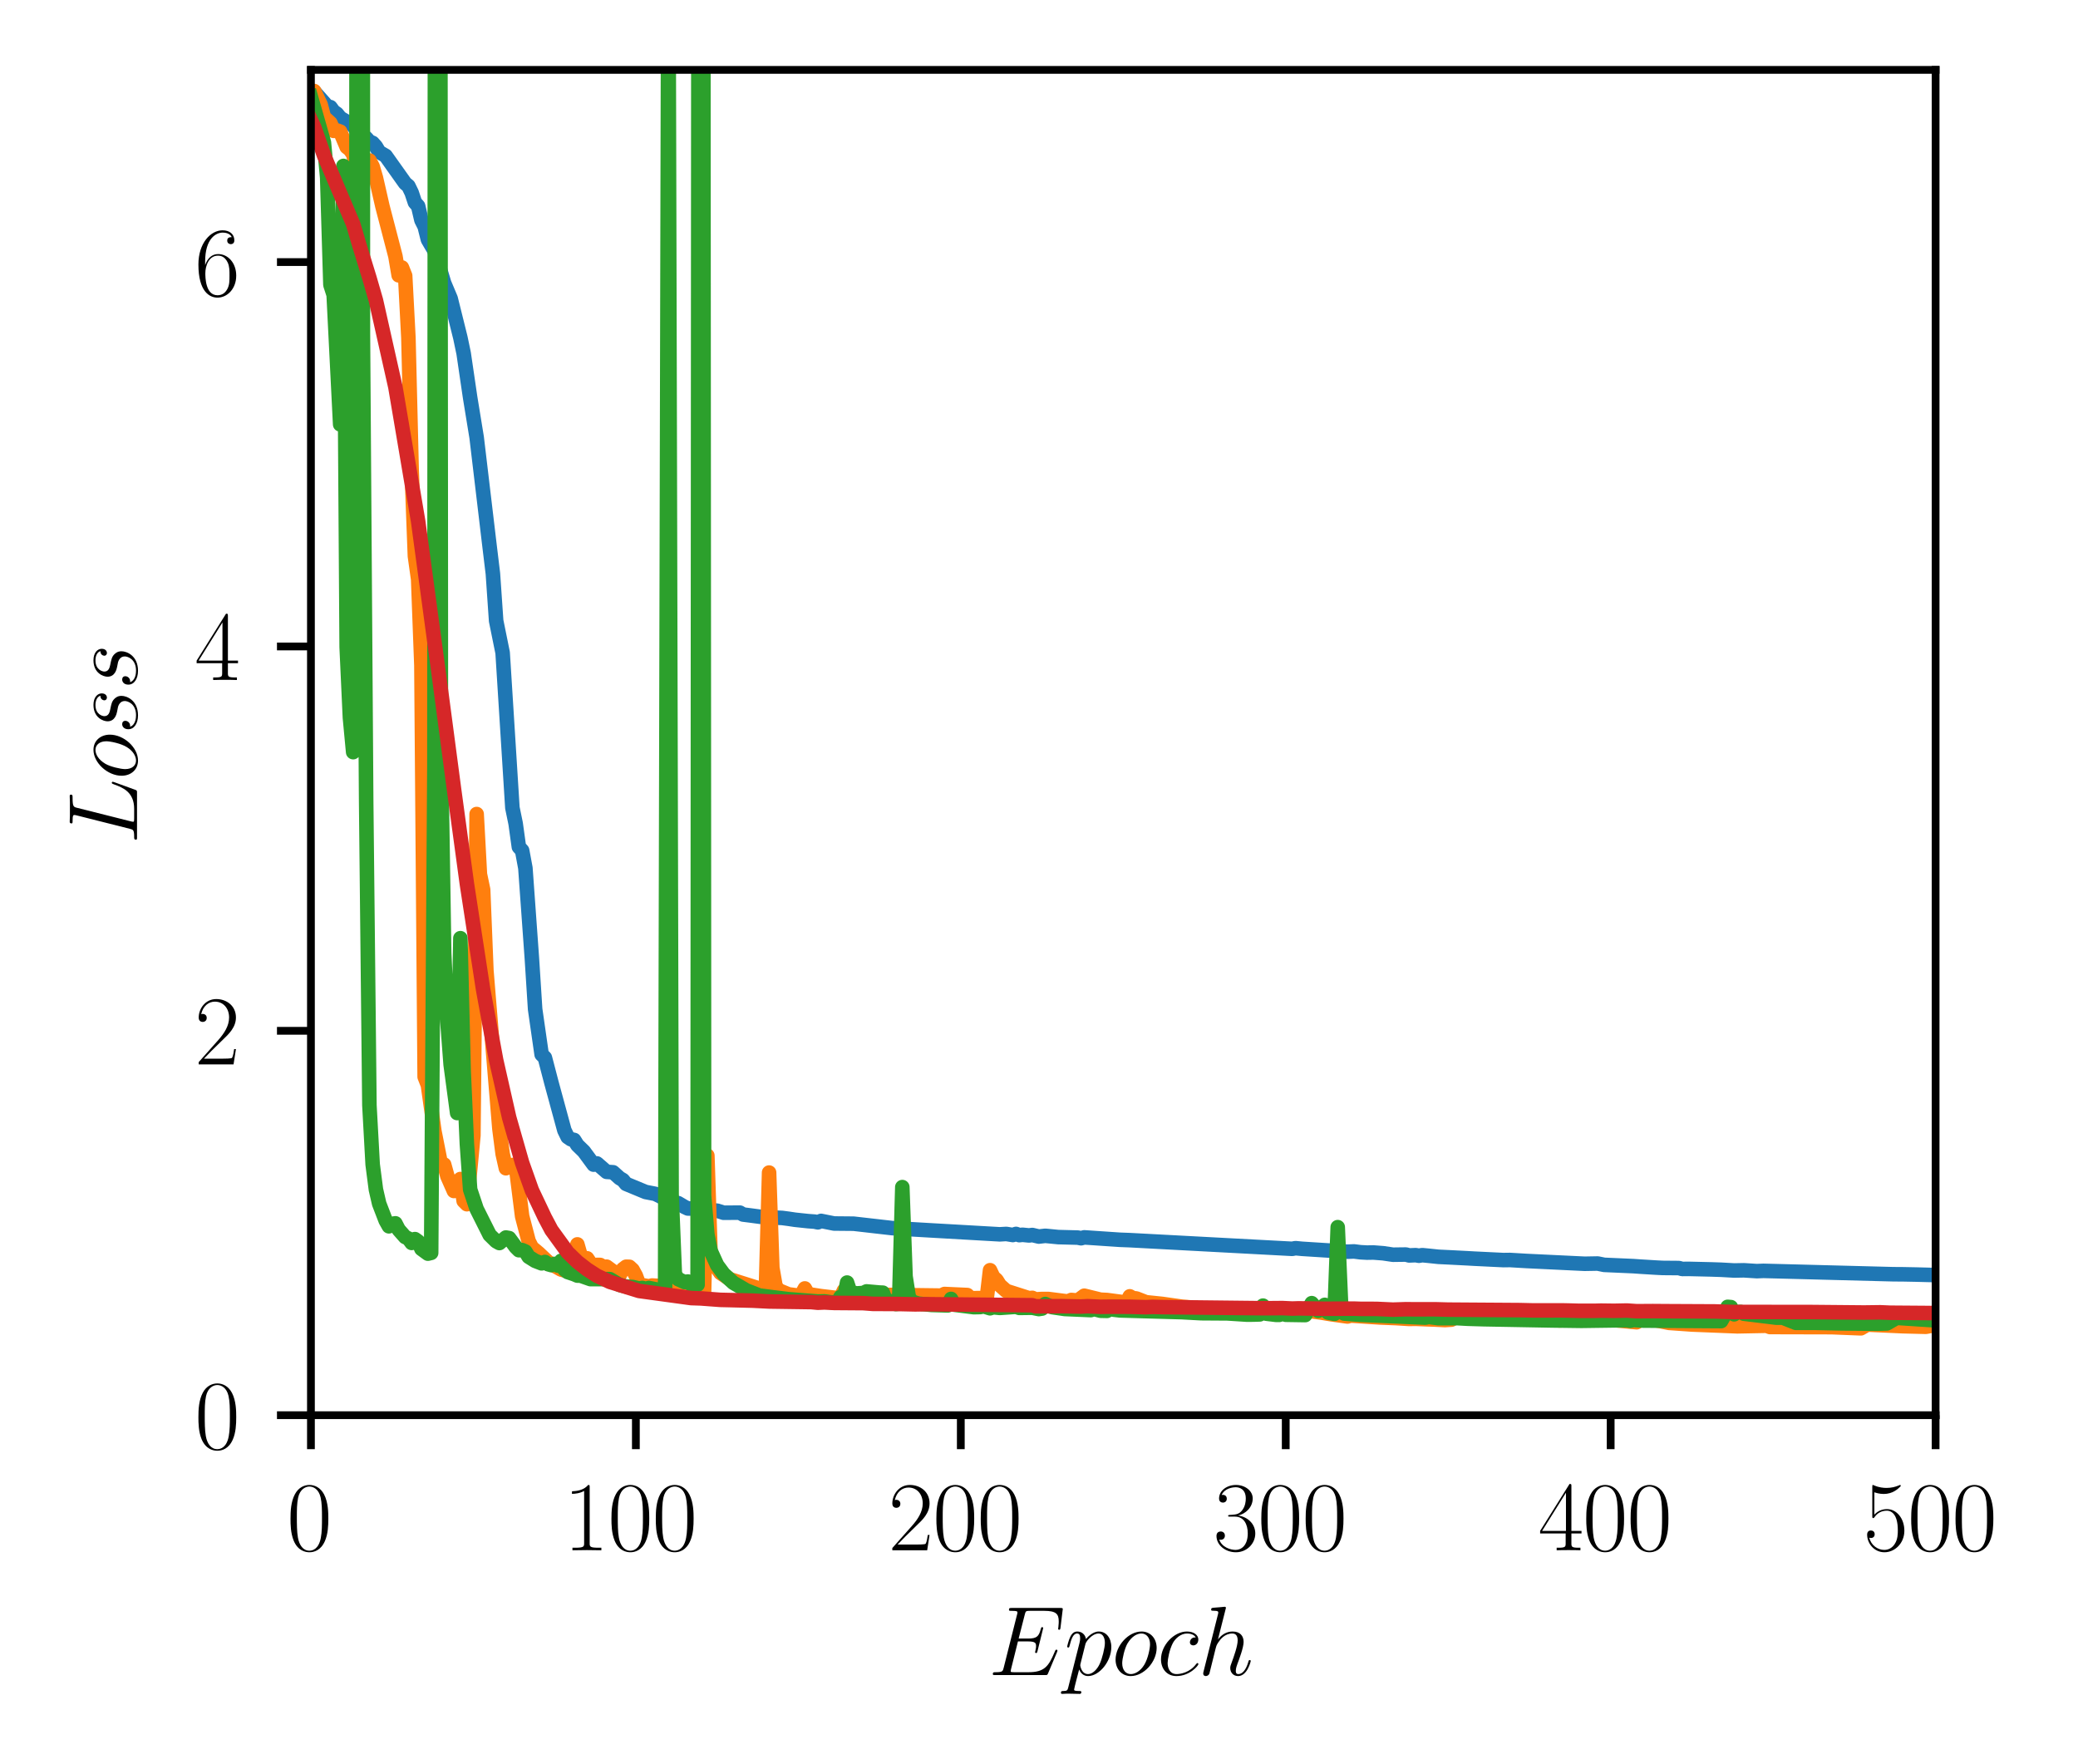 <?xml version="1.0" encoding="utf-8" standalone="no"?>
<!DOCTYPE svg PUBLIC "-//W3C//DTD SVG 1.1//EN"
  "http://www.w3.org/Graphics/SVG/1.1/DTD/svg11.dtd">
<svg xmlns:xlink="http://www.w3.org/1999/xlink" width="214.109pt" height="181.711pt" viewBox="0 0 214.109 181.711" xmlns="http://www.w3.org/2000/svg" version="1.1">
 <defs>
  <style type="text/css">*{stroke-linejoin: round; stroke-linecap: butt}</style>
 </defs>
 <g id="figure_1">
  <g id="patch_1">
   <path d="M 0 181.711 
L 214.109 181.711 
L 214.109 0 
L 0 0 
z
" style="fill: #ffffff"/>
  </g>
  <g id="axes_1">
   <g id="patch_2">
    <path d="M 32.037 145.8 
L 199.437 145.8 
L 199.437 7.2 
L 32.037 7.2 
z
" style="fill: #ffffff"/>
   </g>
   <g id="matplotlib.axis_1">
    <g id="xtick_1">
     <g id="line2d_1">
      <defs>
       <path id="ma08ece3cf9" d="M 0 0 
L 0 3.5 
" style="stroke: #000000; stroke-width: 0.8"/>
      </defs>
      <g>
       <use xlink:href="#ma08ece3cf9" x="32.037" y="145.8" style="stroke: #000000; stroke-width: 0.8"/>
      </g>
     </g>
     <g id="text_1">
      <!-- $\mathdefault{0}$ -->
      <g transform="translate(29.546 159.718) scale(0.1 -0.1)">
       <defs>
        <path id="CMR17-30" d="M 2688 2038 
C 2688 2430 2682 3099 2413 3613 
C 2176 4063 1798 4224 1466 4224 
C 1158 4224 768 4082 525 3620 
C 269 3137 243 2539 243 2038 
C 243 1671 250 1112 448 623 
C 723 -39 1216 -128 1466 -128 
C 1760 -128 2208 -7 2470 604 
C 2662 1048 2688 1568 2688 2038 
z
M 1466 -26 
C 1056 -26 813 328 723 816 
C 653 1196 653 1749 653 2109 
C 653 2604 653 3015 736 3407 
C 858 3954 1216 4121 1466 4121 
C 1728 4121 2067 3947 2189 3420 
C 2272 3054 2278 2623 2278 2109 
C 2278 1691 2278 1176 2202 797 
C 2067 96 1690 -26 1466 -26 
z
" transform="scale(0.016)"/>
       </defs>
       <use xlink:href="#CMR17-30" transform="scale(0.996)"/>
      </g>
     </g>
    </g>
    <g id="xtick_2">
     <g id="line2d_2">
      <g>
       <use xlink:href="#ma08ece3cf9" x="65.517" y="145.8" style="stroke: #000000; stroke-width: 0.8"/>
      </g>
     </g>
     <g id="text_2">
      <!-- $\mathdefault{100}$ -->
      <g transform="translate(58.045 159.718) scale(0.1 -0.1)">
       <defs>
        <path id="CMR17-31" d="M 1702 4083 
C 1702 4217 1696 4224 1606 4224 
C 1357 3927 979 3833 621 3820 
C 602 3820 570 3820 563 3808 
C 557 3795 557 3782 557 3648 
C 755 3648 1088 3686 1344 3839 
L 1344 467 
C 1344 243 1331 166 781 166 
L 589 166 
L 589 0 
C 896 6 1216 12 1523 12 
C 1830 12 2150 6 2458 0 
L 2458 166 
L 2266 166 
C 1715 166 1702 236 1702 467 
L 1702 4083 
z
" transform="scale(0.016)"/>
       </defs>
       <use xlink:href="#CMR17-31" transform="scale(0.996)"/>
       <use xlink:href="#CMR17-30" transform="translate(45.69 0) scale(0.996)"/>
       <use xlink:href="#CMR17-30" transform="translate(91.381 0) scale(0.996)"/>
      </g>
     </g>
    </g>
    <g id="xtick_3">
     <g id="line2d_3">
      <g>
       <use xlink:href="#ma08ece3cf9" x="98.997" y="145.8" style="stroke: #000000; stroke-width: 0.8"/>
      </g>
     </g>
     <g id="text_3">
      <!-- $\mathdefault{200}$ -->
      <g transform="translate(91.525 159.718) scale(0.1 -0.1)">
       <defs>
        <path id="CMR17-32" d="M 2669 990 
L 2554 990 
C 2490 537 2438 460 2413 422 
C 2381 371 1920 371 1830 371 
L 602 371 
C 832 620 1280 1073 1824 1596 
C 2214 1966 2669 2400 2669 3033 
C 2669 3788 2067 4224 1395 4224 
C 691 4224 262 3603 262 3027 
C 262 2777 448 2745 525 2745 
C 589 2745 781 2783 781 3007 
C 781 3206 614 3264 525 3264 
C 486 3264 448 3257 422 3244 
C 544 3788 915 4057 1306 4057 
C 1862 4057 2227 3616 2227 3033 
C 2227 2477 1901 1998 1536 1583 
L 262 147 
L 262 0 
L 2515 0 
L 2669 990 
z
" transform="scale(0.016)"/>
       </defs>
       <use xlink:href="#CMR17-32" transform="scale(0.996)"/>
       <use xlink:href="#CMR17-30" transform="translate(45.69 0) scale(0.996)"/>
       <use xlink:href="#CMR17-30" transform="translate(91.381 0) scale(0.996)"/>
      </g>
     </g>
    </g>
    <g id="xtick_4">
     <g id="line2d_4">
      <g>
       <use xlink:href="#ma08ece3cf9" x="132.477" y="145.8" style="stroke: #000000; stroke-width: 0.8"/>
      </g>
     </g>
     <g id="text_4">
      <!-- $\mathdefault{300}$ -->
      <g transform="translate(125.005 159.718) scale(0.1 -0.1)">
       <defs>
        <path id="CMR17-33" d="M 1414 2176 
C 1984 2176 2234 1673 2234 1094 
C 2234 322 1824 25 1453 25 
C 1114 25 563 193 390 691 
C 422 678 454 678 486 678 
C 640 678 755 780 755 947 
C 755 1132 614 1216 486 1216 
C 378 1216 211 1164 211 927 
C 211 335 787 -128 1466 -128 
C 2176 -128 2720 432 2720 1087 
C 2720 1718 2208 2176 1600 2246 
C 2086 2347 2554 2776 2554 3353 
C 2554 3856 2048 4224 1472 4224 
C 890 4224 378 3862 378 3347 
C 378 3123 544 3084 627 3084 
C 762 3084 877 3167 877 3334 
C 877 3500 762 3584 627 3584 
C 602 3584 570 3584 544 3571 
C 730 3999 1235 4076 1459 4076 
C 1683 4076 2106 3966 2106 3347 
C 2106 3167 2080 2851 1862 2574 
C 1670 2329 1453 2316 1242 2297 
C 1210 2297 1062 2284 1037 2284 
C 992 2278 966 2272 966 2227 
C 966 2182 973 2176 1101 2176 
L 1414 2176 
z
" transform="scale(0.016)"/>
       </defs>
       <use xlink:href="#CMR17-33" transform="scale(0.996)"/>
       <use xlink:href="#CMR17-30" transform="translate(45.69 0) scale(0.996)"/>
       <use xlink:href="#CMR17-30" transform="translate(91.381 0) scale(0.996)"/>
      </g>
     </g>
    </g>
    <g id="xtick_5">
     <g id="line2d_5">
      <g>
       <use xlink:href="#ma08ece3cf9" x="165.957" y="145.8" style="stroke: #000000; stroke-width: 0.8"/>
      </g>
     </g>
     <g id="text_5">
      <!-- $\mathdefault{400}$ -->
      <g transform="translate(158.485 159.718) scale(0.1 -0.1)">
       <defs>
        <path id="CMR17-34" d="M 2150 4147 
C 2150 4281 2144 4288 2029 4288 
L 128 1254 
L 128 1088 
L 1779 1088 
L 1779 460 
C 1779 230 1766 166 1318 166 
L 1197 166 
L 1197 0 
C 1402 12 1747 12 1965 12 
C 2182 12 2528 12 2733 0 
L 2733 166 
L 2611 166 
C 2163 166 2150 230 2150 460 
L 2150 1088 
L 2803 1088 
L 2803 1254 
L 2150 1254 
L 2150 4147 
z
M 1798 3723 
L 1798 1254 
L 256 1254 
L 1798 3723 
z
" transform="scale(0.016)"/>
       </defs>
       <use xlink:href="#CMR17-34" transform="scale(0.996)"/>
       <use xlink:href="#CMR17-30" transform="translate(45.69 0) scale(0.996)"/>
       <use xlink:href="#CMR17-30" transform="translate(91.381 0) scale(0.996)"/>
      </g>
     </g>
    </g>
    <g id="xtick_6">
     <g id="line2d_6">
      <g>
       <use xlink:href="#ma08ece3cf9" x="199.437" y="145.8" style="stroke: #000000; stroke-width: 0.8"/>
      </g>
     </g>
     <g id="text_6">
      <!-- $\mathdefault{500}$ -->
      <g transform="translate(191.965 159.718) scale(0.1 -0.1)">
       <defs>
        <path id="CMR17-35" d="M 730 3750 
C 794 3724 1056 3641 1325 3641 
C 1920 3641 2246 3961 2432 4140 
C 2432 4191 2432 4224 2394 4224 
C 2387 4224 2374 4224 2323 4198 
C 2099 4102 1837 4032 1517 4032 
C 1325 4032 1037 4055 723 4191 
C 653 4224 640 4224 634 4224 
C 602 4224 595 4217 595 4090 
L 595 2231 
C 595 2113 595 2080 659 2080 
C 691 2080 704 2093 736 2139 
C 941 2435 1222 2560 1542 2560 
C 1766 2560 2246 2415 2246 1293 
C 2246 1087 2246 716 2054 422 
C 1894 159 1645 25 1370 25 
C 947 25 518 319 403 812 
C 429 806 480 793 506 793 
C 589 793 749 838 749 1036 
C 749 1209 627 1280 506 1280 
C 358 1280 262 1190 262 1011 
C 262 454 704 -128 1382 -128 
C 2042 -128 2669 441 2669 1267 
C 2669 2054 2170 2662 1549 2662 
C 1222 2662 947 2540 730 2304 
L 730 3750 
z
" transform="scale(0.016)"/>
       </defs>
       <use xlink:href="#CMR17-35" transform="scale(0.996)"/>
       <use xlink:href="#CMR17-30" transform="translate(45.69 0) scale(0.996)"/>
       <use xlink:href="#CMR17-30" transform="translate(91.381 0) scale(0.996)"/>
      </g>
     </g>
    </g>
    <g id="text_7">
     <!-- $Epoch$ -->
     <g transform="translate(101.826 172.574) scale(0.1 -0.1)">
      <defs>
       <path id="CMMI12-45" d="M 4448 1489 
C 4454 1508 4474 1553 4474 1578 
C 4474 1611 4448 1643 4410 1643 
C 4384 1643 4371 1636 4352 1617 
C 4339 1611 4339 1598 4282 1469 
C 3904 570 3629 185 2605 185 
L 1670 185 
C 1581 185 1568 185 1530 192 
C 1459 198 1453 211 1453 262 
C 1453 307 1466 346 1478 403 
L 1920 2176 
L 2554 2176 
C 3053 2176 3091 2066 3091 1874 
C 3091 1810 3091 1752 3046 1559 
C 3034 1534 3027 1508 3027 1489 
C 3027 1444 3059 1424 3098 1424 
C 3155 1424 3162 1469 3187 1559 
L 3552 3036 
C 3552 3068 3526 3099 3488 3099 
C 3430 3099 3424 3074 3398 2986 
C 3270 2500 3142 2361 2573 2361 
L 1965 2361 
L 2362 3913 
C 2419 4134 2432 4153 2694 4153 
L 3610 4153 
C 4397 4153 4557 3945 4557 3465 
C 4557 3459 4557 3282 4531 3074 
C 4525 3049 4518 3011 4518 2998 
C 4518 2948 4550 2929 4589 2929 
C 4634 2929 4659 2954 4672 3068 
L 4806 4172 
C 4806 4191 4819 4255 4819 4268 
C 4819 4339 4762 4339 4646 4339 
L 1523 4339 
C 1402 4339 1338 4339 1338 4223 
C 1338 4153 1382 4153 1491 4153 
C 1888 4153 1888 4109 1888 4039 
C 1888 4008 1882 3983 1862 3913 
L 998 474 
C 941 249 928 185 480 185 
C 358 185 294 185 294 70 
C 294 0 333 0 461 0 
L 3674 0 
C 3814 0 3821 6 3866 108 
L 4448 1489 
z
" transform="scale(0.016)"/>
       <path id="CMMI12-70" d="M 275 -794 
C 230 -981 205 -1031 -58 -1031 
C -135 -1031 -199 -1031 -199 -1152 
C -199 -1165 -192 -1216 -122 -1216 
C -39 -1216 51 -1204 134 -1204 
L 410 -1204 
C 544 -1204 870 -1216 1005 -1216 
C 1043 -1216 1120 -1216 1120 -1101 
C 1120 -1031 1075 -1031 966 -1031 
C 672 -1031 653 -987 653 -937 
C 653 -863 941 217 979 364 
C 1050 185 1222 -64 1555 -64 
C 2278 -64 3059 874 3059 1813 
C 3059 2400 2726 2816 2246 2816 
C 1837 2816 1491 2419 1421 2330 
C 1370 2649 1120 2816 864 2816 
C 678 2816 531 2726 410 2483 
C 294 2253 205 1864 205 1838 
C 205 1813 230 1781 275 1781 
C 326 1781 333 1787 371 1934 
C 467 2311 589 2687 845 2687 
C 992 2687 1043 2585 1043 2394 
C 1043 2241 1024 2177 998 2062 
L 275 -794 
z
M 1382 1992 
C 1427 2170 1606 2356 1709 2445 
C 1779 2509 1990 2687 2234 2687 
C 2515 2687 2643 2407 2643 2075 
C 2643 1768 2464 1047 2304 715 
C 2144 370 1850 64 1555 64 
C 1120 64 1050 613 1050 638 
C 1050 657 1062 708 1069 740 
L 1382 1992 
z
" transform="scale(0.016)"/>
       <path id="CMMI12-6f" d="M 2918 1755 
C 2918 2362 2522 2816 1939 2816 
C 1094 2816 262 1896 262 996 
C 262 389 659 -64 1242 -64 
C 2093 -64 2918 855 2918 1755 
z
M 1248 64 
C 928 64 691 319 691 766 
C 691 1060 845 1711 1024 2030 
C 1312 2522 1670 2687 1933 2687 
C 2246 2687 2490 2432 2490 1985 
C 2490 1730 2355 1047 2112 657 
C 1850 230 1498 64 1248 64 
z
" transform="scale(0.016)"/>
       <path id="CMMI12-63" d="M 2502 2432 
C 2381 2432 2323 2432 2234 2355 
C 2195 2323 2125 2227 2125 2124 
C 2125 1996 2221 1919 2342 1919 
C 2496 1919 2669 2047 2669 2303 
C 2669 2591 2374 2816 1933 2816 
C 1094 2816 256 1932 256 1011 
C 256 446 602 -64 1254 -64 
C 2125 -64 2675 622 2675 706 
C 2675 745 2637 777 2611 777 
C 2592 777 2586 771 2528 712 
C 2118 161 1510 64 1267 64 
C 826 64 685 453 685 777 
C 685 1004 794 1634 1024 2073 
C 1190 2374 1536 2687 1939 2687 
C 2022 2687 2374 2676 2502 2432 
z
" transform="scale(0.016)"/>
       <path id="CMMI12-68" d="M 1798 4255 
C 1805 4281 1818 4319 1818 4351 
C 1818 4416 1754 4416 1741 4416 
C 1734 4416 1421 4390 1389 4383 
C 1280 4377 1184 4364 1069 4358 
C 909 4345 864 4339 864 4223 
C 864 4159 915 4159 1005 4159 
C 1318 4159 1325 4103 1325 4040 
C 1325 4002 1312 3951 1306 3932 
L 378 249 
C 352 153 352 140 352 102 
C 352 -39 461 -64 525 -64 
C 634 -64 717 19 749 89 
L 1037 1245 
C 1069 1385 1107 1519 1139 1660 
C 1210 1928 1210 1934 1331 2119 
C 1453 2305 1741 2687 2234 2687 
C 2490 2687 2579 2496 2579 2241 
C 2579 1883 2330 1187 2189 804 
C 2131 651 2099 568 2099 453 
C 2099 166 2298 -64 2605 -64 
C 3200 -64 3424 874 3424 913 
C 3424 945 3398 970 3360 970 
C 3302 970 3296 951 3264 842 
C 3117 332 2880 64 2624 64 
C 2560 64 2458 70 2458 274 
C 2458 440 2534 645 2560 715 
C 2675 1021 2963 1775 2963 2145 
C 2963 2528 2739 2816 2253 2816 
C 1888 2816 1568 2643 1306 2311 
L 1798 4255 
z
" transform="scale(0.016)"/>
      </defs>
      <use xlink:href="#CMMI12-45" transform="scale(0.996)"/>
      <use xlink:href="#CMMI12-70" transform="translate(78.052 0) scale(0.996)"/>
      <use xlink:href="#CMMI12-6f" transform="translate(127.011 0) scale(0.996)"/>
      <use xlink:href="#CMMI12-63" transform="translate(173.906 0) scale(0.996)"/>
      <use xlink:href="#CMMI12-68" transform="translate(215.89 0) scale(0.996)"/>
     </g>
    </g>
   </g>
   <g id="matplotlib.axis_2">
    <g id="ytick_1">
     <g id="line2d_7">
      <defs>
       <path id="m184aee7fc6" d="M 0 0 
L -3.5 0 
" style="stroke: #000000; stroke-width: 0.8"/>
      </defs>
      <g>
       <use xlink:href="#m184aee7fc6" x="32.037" y="145.8" style="stroke: #000000; stroke-width: 0.8"/>
      </g>
     </g>
     <g id="text_8">
      <!-- $\mathdefault{0}$ -->
      <g transform="translate(20.056 149.259) scale(0.1 -0.1)">
       <use xlink:href="#CMR17-30" transform="scale(0.996)"/>
      </g>
     </g>
    </g>
    <g id="ytick_2">
     <g id="line2d_8">
      <g>
       <use xlink:href="#m184aee7fc6" x="32.037" y="106.2" style="stroke: #000000; stroke-width: 0.8"/>
      </g>
     </g>
     <g id="text_9">
      <!-- $\mathdefault{2}$ -->
      <g transform="translate(20.056 109.659) scale(0.1 -0.1)">
       <use xlink:href="#CMR17-32" transform="scale(0.996)"/>
      </g>
     </g>
    </g>
    <g id="ytick_3">
     <g id="line2d_9">
      <g>
       <use xlink:href="#m184aee7fc6" x="32.037" y="66.6" style="stroke: #000000; stroke-width: 0.8"/>
      </g>
     </g>
     <g id="text_10">
      <!-- $\mathdefault{4}$ -->
      <g transform="translate(20.056 70.059) scale(0.1 -0.1)">
       <use xlink:href="#CMR17-34" transform="scale(0.996)"/>
      </g>
     </g>
    </g>
    <g id="ytick_4">
     <g id="line2d_10">
      <g>
       <use xlink:href="#m184aee7fc6" x="32.037" y="27" style="stroke: #000000; stroke-width: 0.8"/>
      </g>
     </g>
     <g id="text_11">
      <!-- $\mathdefault{6}$ -->
      <g transform="translate(20.056 30.459) scale(0.1 -0.1)">
       <defs>
        <path id="CMR17-36" d="M 678 2198 
C 678 3712 1395 4076 1811 4076 
C 1946 4076 2272 4049 2400 3782 
C 2298 3782 2106 3782 2106 3558 
C 2106 3385 2246 3328 2336 3328 
C 2394 3328 2566 3353 2566 3571 
C 2566 3987 2246 4224 1805 4224 
C 1043 4224 243 3411 243 2011 
C 243 257 966 -128 1478 -128 
C 2099 -128 2688 431 2688 1295 
C 2688 2101 2170 2688 1517 2688 
C 1126 2688 838 2430 678 1979 
L 678 2198 
z
M 1478 25 
C 691 25 691 1212 691 1450 
C 691 1914 909 2585 1504 2585 
C 1613 2585 1926 2585 2138 2140 
C 2253 1889 2253 1624 2253 1302 
C 2253 954 2253 696 2118 438 
C 1978 173 1773 25 1478 25 
z
" transform="scale(0.016)"/>
       </defs>
       <use xlink:href="#CMR17-36" transform="scale(0.996)"/>
      </g>
     </g>
    </g>
    <g id="text_12">
     <!-- $Loss$ -->
     <g transform="translate(14.118 86.975) rotate(-90) scale(0.1 -0.1)">
      <defs>
       <path id="CMMI12-4c" d="M 2349 3860 
C 2406 4102 2426 4166 2989 4166 
C 3162 4166 3206 4166 3206 4287 
C 3206 4352 3136 4352 3110 4352 
C 2982 4352 2835 4339 2707 4339 
L 1850 4339 
C 1728 4339 1587 4352 1466 4352 
C 1414 4352 1344 4352 1344 4230 
C 1344 4166 1402 4166 1498 4166 
C 1888 4166 1888 4115 1888 4045 
C 1888 4032 1888 3994 1862 3898 
L 998 472 
C 941 249 928 185 480 185 
C 358 185 294 185 294 70 
C 294 0 333 0 461 0 
L 3328 0 
C 3469 0 3475 6 3520 121 
L 4013 1478 
C 4026 1510 4038 1548 4038 1567 
C 4038 1605 4006 1631 3974 1631 
C 3968 1631 3936 1631 3923 1605 
C 3910 1599 3910 1586 3859 1465 
C 3654 905 3366 185 2285 185 
L 1670 185 
C 1581 185 1568 185 1530 191 
C 1459 198 1453 211 1453 262 
C 1453 306 1466 344 1478 402 
L 2349 3860 
z
" transform="scale(0.016)"/>
       <path id="CMMI12-73" d="M 1459 1290 
C 1568 1271 1741 1233 1779 1227 
C 1862 1201 2150 1099 2150 793 
C 2150 595 1971 64 1229 64 
C 1094 64 614 83 486 447 
C 742 414 870 614 870 755 
C 870 889 781 960 653 960 
C 512 960 326 851 326 563 
C 326 176 710 -64 1222 -64 
C 2195 -64 2483 665 2483 998 
C 2483 1093 2483 1271 2278 1475 
C 2118 1627 1965 1659 1619 1729 
C 1446 1767 1171 1824 1171 2111 
C 1171 2239 1286 2687 1894 2687 
C 2163 2687 2426 2589 2490 2368 
C 2208 2368 2195 2124 2195 2118 
C 2195 1983 2317 1945 2374 1945 
C 2464 1945 2643 2015 2643 2284 
C 2643 2546 2400 2816 1901 2816 
C 1062 2816 838 2169 838 1907 
C 838 1424 1312 1322 1459 1290 
z
" transform="scale(0.016)"/>
      </defs>
      <use xlink:href="#CMMI12-4c" transform="scale(0.996)"/>
      <use xlink:href="#CMMI12-6f" transform="translate(66.371 0) scale(0.996)"/>
      <use xlink:href="#CMMI12-73" transform="translate(113.266 0) scale(0.996)"/>
      <use xlink:href="#CMMI12-73" transform="translate(159.216 0) scale(0.996)"/>
     </g>
    </g>
   </g>
   <g id="line2d_11">
    <path d="M 32.037 9.43 
L 32.372 9.444 
L 33.711 10.948 
L 34.046 11.037 
L 34.381 11.493 
L 34.715 11.72 
L 35.05 12.142 
L 36.389 12.939 
L 36.724 13.398 
L 37.729 14.21 
L 38.063 14.583 
L 38.398 14.724 
L 38.733 15.101 
L 39.068 15.664 
L 39.737 16.055 
L 41.746 18.881 
L 42.081 19.165 
L 42.416 19.852 
L 42.751 20.854 
L 43.085 21.238 
L 43.42 22.671 
L 43.755 23.337 
L 44.09 24.679 
L 44.759 25.82 
L 45.764 29.167 
L 46.433 30.755 
L 47.438 34.802 
L 47.773 36.406 
L 48.442 40.96 
L 49.112 45.063 
L 50.451 56.328 
L 50.786 59.097 
L 51.121 63.956 
L 51.79 67.255 
L 52.795 83.223 
L 53.129 84.842 
L 53.464 87.258 
L 53.799 87.626 
L 54.134 89.432 
L 54.803 98.738 
L 55.138 103.973 
L 55.808 108.635 
L 56.143 108.967 
L 56.812 111.531 
L 58.151 116.451 
L 58.486 117.138 
L 58.821 117.369 
L 59.156 117.442 
L 59.491 117.974 
L 60.16 118.625 
L 61.165 119.988 
L 61.499 119.86 
L 62.504 120.73 
L 63.173 120.773 
L 63.843 121.376 
L 64.178 121.572 
L 64.513 121.972 
L 66.521 122.804 
L 67.526 122.999 
L 69.535 124.012 
L 69.869 123.95 
L 70.539 124.346 
L 70.874 124.504 
L 72.548 124.509 
L 72.883 124.408 
L 73.552 124.715 
L 73.887 124.729 
L 74.557 124.943 
L 76.231 124.931 
L 76.565 125.127 
L 77.235 125.211 
L 79.244 125.479 
L 79.913 125.447 
L 80.583 125.477 
L 81.253 125.565 
L 81.922 125.666 
L 83.261 125.808 
L 83.931 125.857 
L 84.266 125.93 
L 84.601 125.784 
L 85.94 126.052 
L 87.949 126.07 
L 91.966 126.529 
L 95.649 126.745 
L 103.015 127.166 
L 103.684 127.127 
L 104.354 127.236 
L 104.689 127.125 
L 105.023 127.249 
L 105.358 127.214 
L 106.028 127.28 
L 106.363 127.236 
L 107.032 127.396 
L 107.702 127.32 
L 109.041 127.451 
L 111.05 127.503 
L 111.385 127.569 
L 111.719 127.48 
L 115.402 127.729 
L 116.407 127.767 
L 133.147 128.66 
L 133.481 128.593 
L 134.151 128.658 
L 138.838 128.956 
L 139.508 128.927 
L 140.177 129.013 
L 140.847 129.05 
L 141.517 129.039 
L 142.521 129.117 
L 143.525 129.267 
L 144.195 129.258 
L 144.865 129.25 
L 145.199 129.34 
L 145.869 129.312 
L 146.204 129.372 
L 146.539 129.312 
L 147.208 129.377 
L 148.213 129.483 
L 149.552 129.548 
L 151.226 129.635 
L 151.895 129.673 
L 154.909 129.82 
L 155.578 129.811 
L 157.252 129.91 
L 163.279 130.199 
L 164.618 130.175 
L 165.287 130.311 
L 168.301 130.444 
L 168.97 130.491 
L 170.644 130.594 
L 171.314 130.628 
L 172.988 130.642 
L 173.323 130.734 
L 173.992 130.727 
L 176.336 130.782 
L 177.34 130.816 
L 178.679 130.892 
L 179.684 130.873 
L 181.023 130.958 
L 181.693 130.93 
L 186.38 131.051 
L 187.719 131.087 
L 195.085 131.278 
L 196.089 131.285 
L 197.428 131.311 
L 199.102 131.355 
L 199.102 131.355 
" clip-path="url(#pb7212562bf)" style="fill: none; stroke: #1f77b4; stroke-width: 1.5; stroke-linecap: square"/>
   </g>
   <g id="line2d_12">
    <path d="M 32.037 9.501 
L 32.372 9.38 
L 33.041 10.793 
L 33.376 12.068 
L 34.046 12.681 
L 34.381 13.482 
L 34.715 13.439 
L 35.05 13.56 
L 35.72 15.145 
L 36.055 15.405 
L 36.389 15.891 
L 36.724 17.208 
L 37.059 17.696 
L 37.394 18.445 
L 37.729 16.787 
L 38.063 16.53 
L 38.398 17.163 
L 38.733 18.314 
L 39.403 21.253 
L 40.742 26.392 
L 41.077 28.364 
L 41.411 27.558 
L 41.746 28.404 
L 42.081 34.8 
L 42.416 48.455 
L 42.751 57.285 
L 43.085 59.677 
L 43.42 68.546 
L 43.755 110.936 
L 44.09 111.795 
L 44.759 116.54 
L 45.429 119.934 
L 45.764 119.975 
L 46.099 121.186 
L 46.768 122.7 
L 47.103 121.801 
L 47.438 121.469 
L 47.773 123.728 
L 48.107 124.063 
L 48.777 116.982 
L 49.112 83.866 
L 49.447 90.066 
L 49.781 91.662 
L 50.116 99.998 
L 51.455 116.279 
L 51.79 118.872 
L 52.125 120.358 
L 52.46 120.082 
L 53.129 119.983 
L 53.799 125.308 
L 54.469 127.869 
L 54.803 128.529 
L 55.473 129.086 
L 56.477 130.03 
L 57.817 130.797 
L 58.821 131.036 
L 59.156 129.085 
L 59.491 128.201 
L 59.825 129.369 
L 60.16 129.982 
L 60.495 129.638 
L 61.165 130.642 
L 61.499 130.318 
L 61.834 130.319 
L 62.169 130.522 
L 62.504 130.498 
L 63.508 131.236 
L 63.843 131.373 
L 64.178 130.763 
L 64.513 130.505 
L 64.847 130.511 
L 65.182 130.821 
L 65.517 131.433 
L 65.852 132.347 
L 66.856 132.523 
L 67.191 132.438 
L 68.53 132.518 
L 68.865 132.452 
L 70.539 132.805 
L 70.874 132.876 
L 71.543 132.637 
L 72.548 133.031 
L 72.883 119.055 
L 73.217 129.273 
L 73.552 130.167 
L 74.222 131.135 
L 75.226 131.801 
L 78.909 132.961 
L 79.244 120.803 
L 79.579 130.616 
L 79.913 132.527 
L 80.248 132.938 
L 81.253 133.35 
L 82.257 133.481 
L 82.592 133.353 
L 82.927 132.74 
L 83.261 133.328 
L 84.601 133.535 
L 85.94 133.692 
L 86.609 133.716 
L 86.944 132.977 
L 87.279 133.584 
L 88.618 133.717 
L 89.288 133.608 
L 90.627 133.602 
L 91.297 133.639 
L 91.631 133.409 
L 96.988 133.477 
L 97.323 133.314 
L 99.667 133.421 
L 100.001 133.746 
L 101.341 133.733 
L 101.675 133.712 
L 102.01 130.862 
L 102.345 131.575 
L 102.68 131.871 
L 103.015 132.406 
L 103.684 132.998 
L 106.028 133.748 
L 106.363 133.71 
L 106.697 133.869 
L 107.367 133.826 
L 108.037 133.83 
L 109.711 134.045 
L 110.045 134.076 
L 110.38 133.928 
L 111.05 133.986 
L 111.719 133.49 
L 113.393 133.9 
L 114.063 133.934 
L 116.072 134.203 
L 116.407 133.555 
L 116.741 133.743 
L 117.076 133.771 
L 118.081 134.162 
L 119.755 134.335 
L 121.763 134.621 
L 123.103 134.732 
L 125.446 134.923 
L 128.125 135.033 
L 128.459 134.888 
L 130.803 134.914 
L 131.807 135.17 
L 132.812 135.165 
L 133.147 135.208 
L 133.481 135.008 
L 134.486 135.11 
L 134.821 135.051 
L 136.16 135.232 
L 137.164 135.398 
L 138.838 135.631 
L 139.173 135.536 
L 142.186 135.73 
L 143.86 135.799 
L 145.199 135.882 
L 145.869 135.871 
L 146.873 135.912 
L 147.878 135.949 
L 148.882 135.999 
L 149.552 135.956 
L 150.221 135.526 
L 152.565 135.612 
L 152.9 135.51 
L 155.578 135.781 
L 157.252 135.846 
L 157.922 135.79 
L 159.596 135.925 
L 160.6 136.034 
L 162.944 135.97 
L 164.283 135.918 
L 165.287 135.906 
L 168.635 136.224 
L 168.97 135.342 
L 169.305 135.182 
L 169.975 135.889 
L 171.983 136.291 
L 174.327 136.457 
L 179.014 136.644 
L 182.027 136.585 
L 182.362 136.714 
L 188.723 136.729 
L 191.737 136.849 
L 192.406 136.465 
L 196.089 136.633 
L 198.433 136.692 
L 199.102 136.567 
L 199.102 136.567 
" clip-path="url(#pb7212562bf)" style="fill: none; stroke: #ff7f0e; stroke-width: 1.5; stroke-linecap: square"/>
   </g>
   <g id="line2d_13">
    <path d="M 32.037 9.996 
L 33.376 14.68 
L 33.711 18.298 
L 34.046 29.341 
L 34.381 30.379 
L 35.05 43.721 
L 35.385 17.096 
L 35.72 66.667 
L 36.055 73.932 
L 36.389 77.488 
L 36.724 36.055 
L 36.735 -1 
M 37.384 -1 
L 37.394 34.443 
L 37.729 82.615 
L 38.063 113.87 
L 38.398 119.97 
L 38.733 122.552 
L 39.068 124.005 
L 39.737 125.742 
L 40.072 126.339 
L 40.407 126.088 
L 40.742 126.033 
L 41.077 126.684 
L 41.746 127.443 
L 42.081 127.598 
L 42.416 128.052 
L 42.751 127.658 
L 43.085 127.896 
L 43.42 128.667 
L 44.09 129.158 
L 44.425 129.077 
L 44.759 78.881 
L 44.815 -1 
M 45.374 -1 
L 45.429 76.624 
L 45.764 98.17 
L 46.099 105.277 
L 46.433 109.678 
L 47.103 114.669 
L 47.438 96.656 
L 47.773 110.335 
L 48.107 117.866 
L 48.442 122.547 
L 49.112 124.555 
L 50.451 127.224 
L 51.121 127.881 
L 51.455 128.064 
L 52.125 127.494 
L 52.46 127.553 
L 53.129 128.466 
L 53.464 128.802 
L 53.799 128.788 
L 54.134 128.936 
L 54.469 129.478 
L 55.138 129.898 
L 55.808 130.158 
L 56.143 130.011 
L 56.477 130.247 
L 56.812 130.341 
L 57.147 130.214 
L 57.482 130.389 
L 57.817 129.893 
L 58.151 130.782 
L 58.486 131.051 
L 59.156 131.275 
L 59.491 131.419 
L 59.825 131.426 
L 60.83 131.779 
L 62.839 131.781 
L 63.843 132.38 
L 64.513 132.549 
L 65.182 132.59 
L 65.852 132.747 
L 66.187 132.69 
L 66.521 132.794 
L 66.856 132.693 
L 68.195 132.954 
L 68.53 132.967 
L 68.847 -1 
M 68.885 -1 
L 69.2 123.044 
L 69.535 131.29 
L 69.869 131.779 
L 70.539 132.088 
L 70.874 132.029 
L 71.209 132.325 
L 71.543 132.229 
L 71.878 132.353 
L 71.961 -1 
M 72.469 -1 
L 72.548 123.17 
L 72.883 127.156 
L 73.217 128.862 
L 73.887 130.334 
L 74.557 131.24 
L 75.561 132.161 
L 76.9 132.944 
L 78.239 133.467 
L 79.913 133.683 
L 81.253 133.848 
L 84.266 134.084 
L 84.935 134.07 
L 85.605 134.167 
L 86.275 134.194 
L 86.609 133.609 
L 86.944 133.85 
L 87.279 132.135 
L 87.614 133.149 
L 88.283 133.251 
L 88.953 133.209 
L 89.288 133.046 
L 90.627 133.164 
L 90.962 133.176 
L 91.297 134.072 
L 91.966 134.062 
L 92.301 134.349 
L 92.636 134.314 
L 92.971 122.3 
L 93.305 131.504 
L 93.64 133.637 
L 93.975 134.11 
L 94.645 134.309 
L 95.984 134.44 
L 97.658 134.491 
L 97.993 133.819 
L 98.327 134.419 
L 100.336 134.672 
L 101.006 134.658 
L 101.341 134.578 
L 102.01 134.785 
L 102.345 134.679 
L 103.015 134.748 
L 104.689 134.631 
L 105.023 134.746 
L 106.363 134.729 
L 107.032 134.865 
L 107.367 134.815 
L 107.702 134.344 
L 108.371 134.663 
L 109.711 134.858 
L 112.389 134.974 
L 112.724 134.864 
L 113.393 135.038 
L 114.063 135.053 
L 114.398 134.714 
L 114.733 134.928 
L 115.402 135.005 
L 121.763 135.185 
L 123.772 135.294 
L 126.451 135.312 
L 128.459 135.44 
L 129.129 135.437 
L 129.799 135.416 
L 130.133 134.511 
L 130.468 135.341 
L 131.473 135.462 
L 131.807 135.465 
L 132.142 135.323 
L 132.477 135.453 
L 134.486 135.484 
L 135.155 134.257 
L 135.825 135.053 
L 136.495 134.434 
L 136.829 135.225 
L 137.499 135.359 
L 137.834 126.427 
L 138.169 134.146 
L 138.503 135.333 
L 140.177 135.458 
L 146.873 135.751 
L 147.208 135.68 
L 148.213 135.807 
L 150.221 135.808 
L 151.226 135.864 
L 152.9 135.913 
L 159.931 136.041 
L 160.935 136.052 
L 162.944 136.079 
L 167.631 136.015 
L 167.966 136.076 
L 168.301 135.994 
L 169.305 136.055 
L 177.34 136.107 
L 177.675 135.515 
L 178.01 134.637 
L 178.345 134.665 
L 178.679 135.408 
L 179.014 135.163 
L 179.349 135.162 
L 179.684 135.346 
L 183.032 135.755 
L 183.701 135.756 
L 185.041 136.287 
L 187.049 136.286 
L 189.728 136.342 
L 193.411 136.377 
L 194.415 136.347 
L 195.419 135.773 
L 199.102 136.013 
L 199.102 136.013 
" clip-path="url(#pb7212562bf)" style="fill: none; stroke: #2ca02c; stroke-width: 1.5; stroke-linecap: square"/>
   </g>
   <g id="line2d_14">
    <path d="M 32.037 12.389 
L 32.372 13.096 
L 33.376 15.99 
L 36.389 23.092 
L 37.059 25.37 
L 38.063 28.626 
L 38.733 30.938 
L 40.742 39.886 
L 43.085 53.707 
L 45.094 68.567 
L 46.768 81.212 
L 48.107 91.064 
L 49.781 101.955 
L 51.121 109.217 
L 52.46 115.125 
L 53.799 119.804 
L 54.803 122.628 
L 56.143 125.455 
L 56.812 126.718 
L 58.486 129.026 
L 59.491 130.006 
L 60.495 130.784 
L 61.499 131.431 
L 62.839 132.067 
L 65.852 133 
L 71.209 133.734 
L 72.213 133.768 
L 74.222 133.918 
L 75.226 133.941 
L 77.57 134 
L 79.244 134.085 
L 83.596 134.148 
L 84.266 134.213 
L 84.935 134.183 
L 85.94 134.234 
L 88.953 134.256 
L 89.957 134.333 
L 92.301 134.339 
L 94.31 134.384 
L 95.314 134.364 
L 106.363 134.472 
L 106.697 134.585 
L 109.376 134.567 
L 111.385 134.607 
L 112.054 134.57 
L 113.393 134.634 
L 114.398 134.621 
L 116.407 134.628 
L 118.081 134.675 
L 118.75 134.638 
L 119.755 134.665 
L 129.799 134.775 
L 130.468 134.779 
L 132.142 134.765 
L 133.147 134.813 
L 133.816 134.792 
L 136.495 134.834 
L 139.508 134.821 
L 140.177 134.844 
L 141.851 134.849 
L 143.525 134.926 
L 144.865 134.882 
L 145.534 134.89 
L 147.878 134.889 
L 149.217 134.925 
L 156.583 134.974 
L 157.922 135.005 
L 160.935 135.003 
L 161.605 135.016 
L 162.609 135.044 
L 164.283 135.047 
L 164.953 135.029 
L 166.292 135.046 
L 167.631 135.019 
L 168.635 135.087 
L 170.309 135.076 
L 171.649 135.086 
L 176.671 135.11 
L 178.679 135.172 
L 179.684 135.164 
L 186.715 135.173 
L 192.071 135.222 
L 193.745 135.2 
L 194.75 135.244 
L 199.102 135.276 
L 199.102 135.276 
" clip-path="url(#pb7212562bf)" style="fill: none; stroke: #d62728; stroke-width: 1.5; stroke-linecap: square"/>
   </g>
   <g id="patch_3">
    <path d="M 32.037 145.8 
L 32.037 7.2 
" style="fill: none; stroke: #000000; stroke-width: 0.8; stroke-linejoin: miter; stroke-linecap: square"/>
   </g>
   <g id="patch_4">
    <path d="M 199.437 145.8 
L 199.437 7.2 
" style="fill: none; stroke: #000000; stroke-width: 0.8; stroke-linejoin: miter; stroke-linecap: square"/>
   </g>
   <g id="patch_5">
    <path d="M 32.037 145.8 
L 199.437 145.8 
" style="fill: none; stroke: #000000; stroke-width: 0.8; stroke-linejoin: miter; stroke-linecap: square"/>
   </g>
   <g id="patch_6">
    <path d="M 32.037 7.2 
L 199.437 7.2 
" style="fill: none; stroke: #000000; stroke-width: 0.8; stroke-linejoin: miter; stroke-linecap: square"/>
   </g>
  </g>
 </g>
 <defs>
  <clipPath id="pb7212562bf">
   <rect x="32.037" y="7.2" width="167.4" height="138.6"/>
  </clipPath>
 </defs>
</svg>
